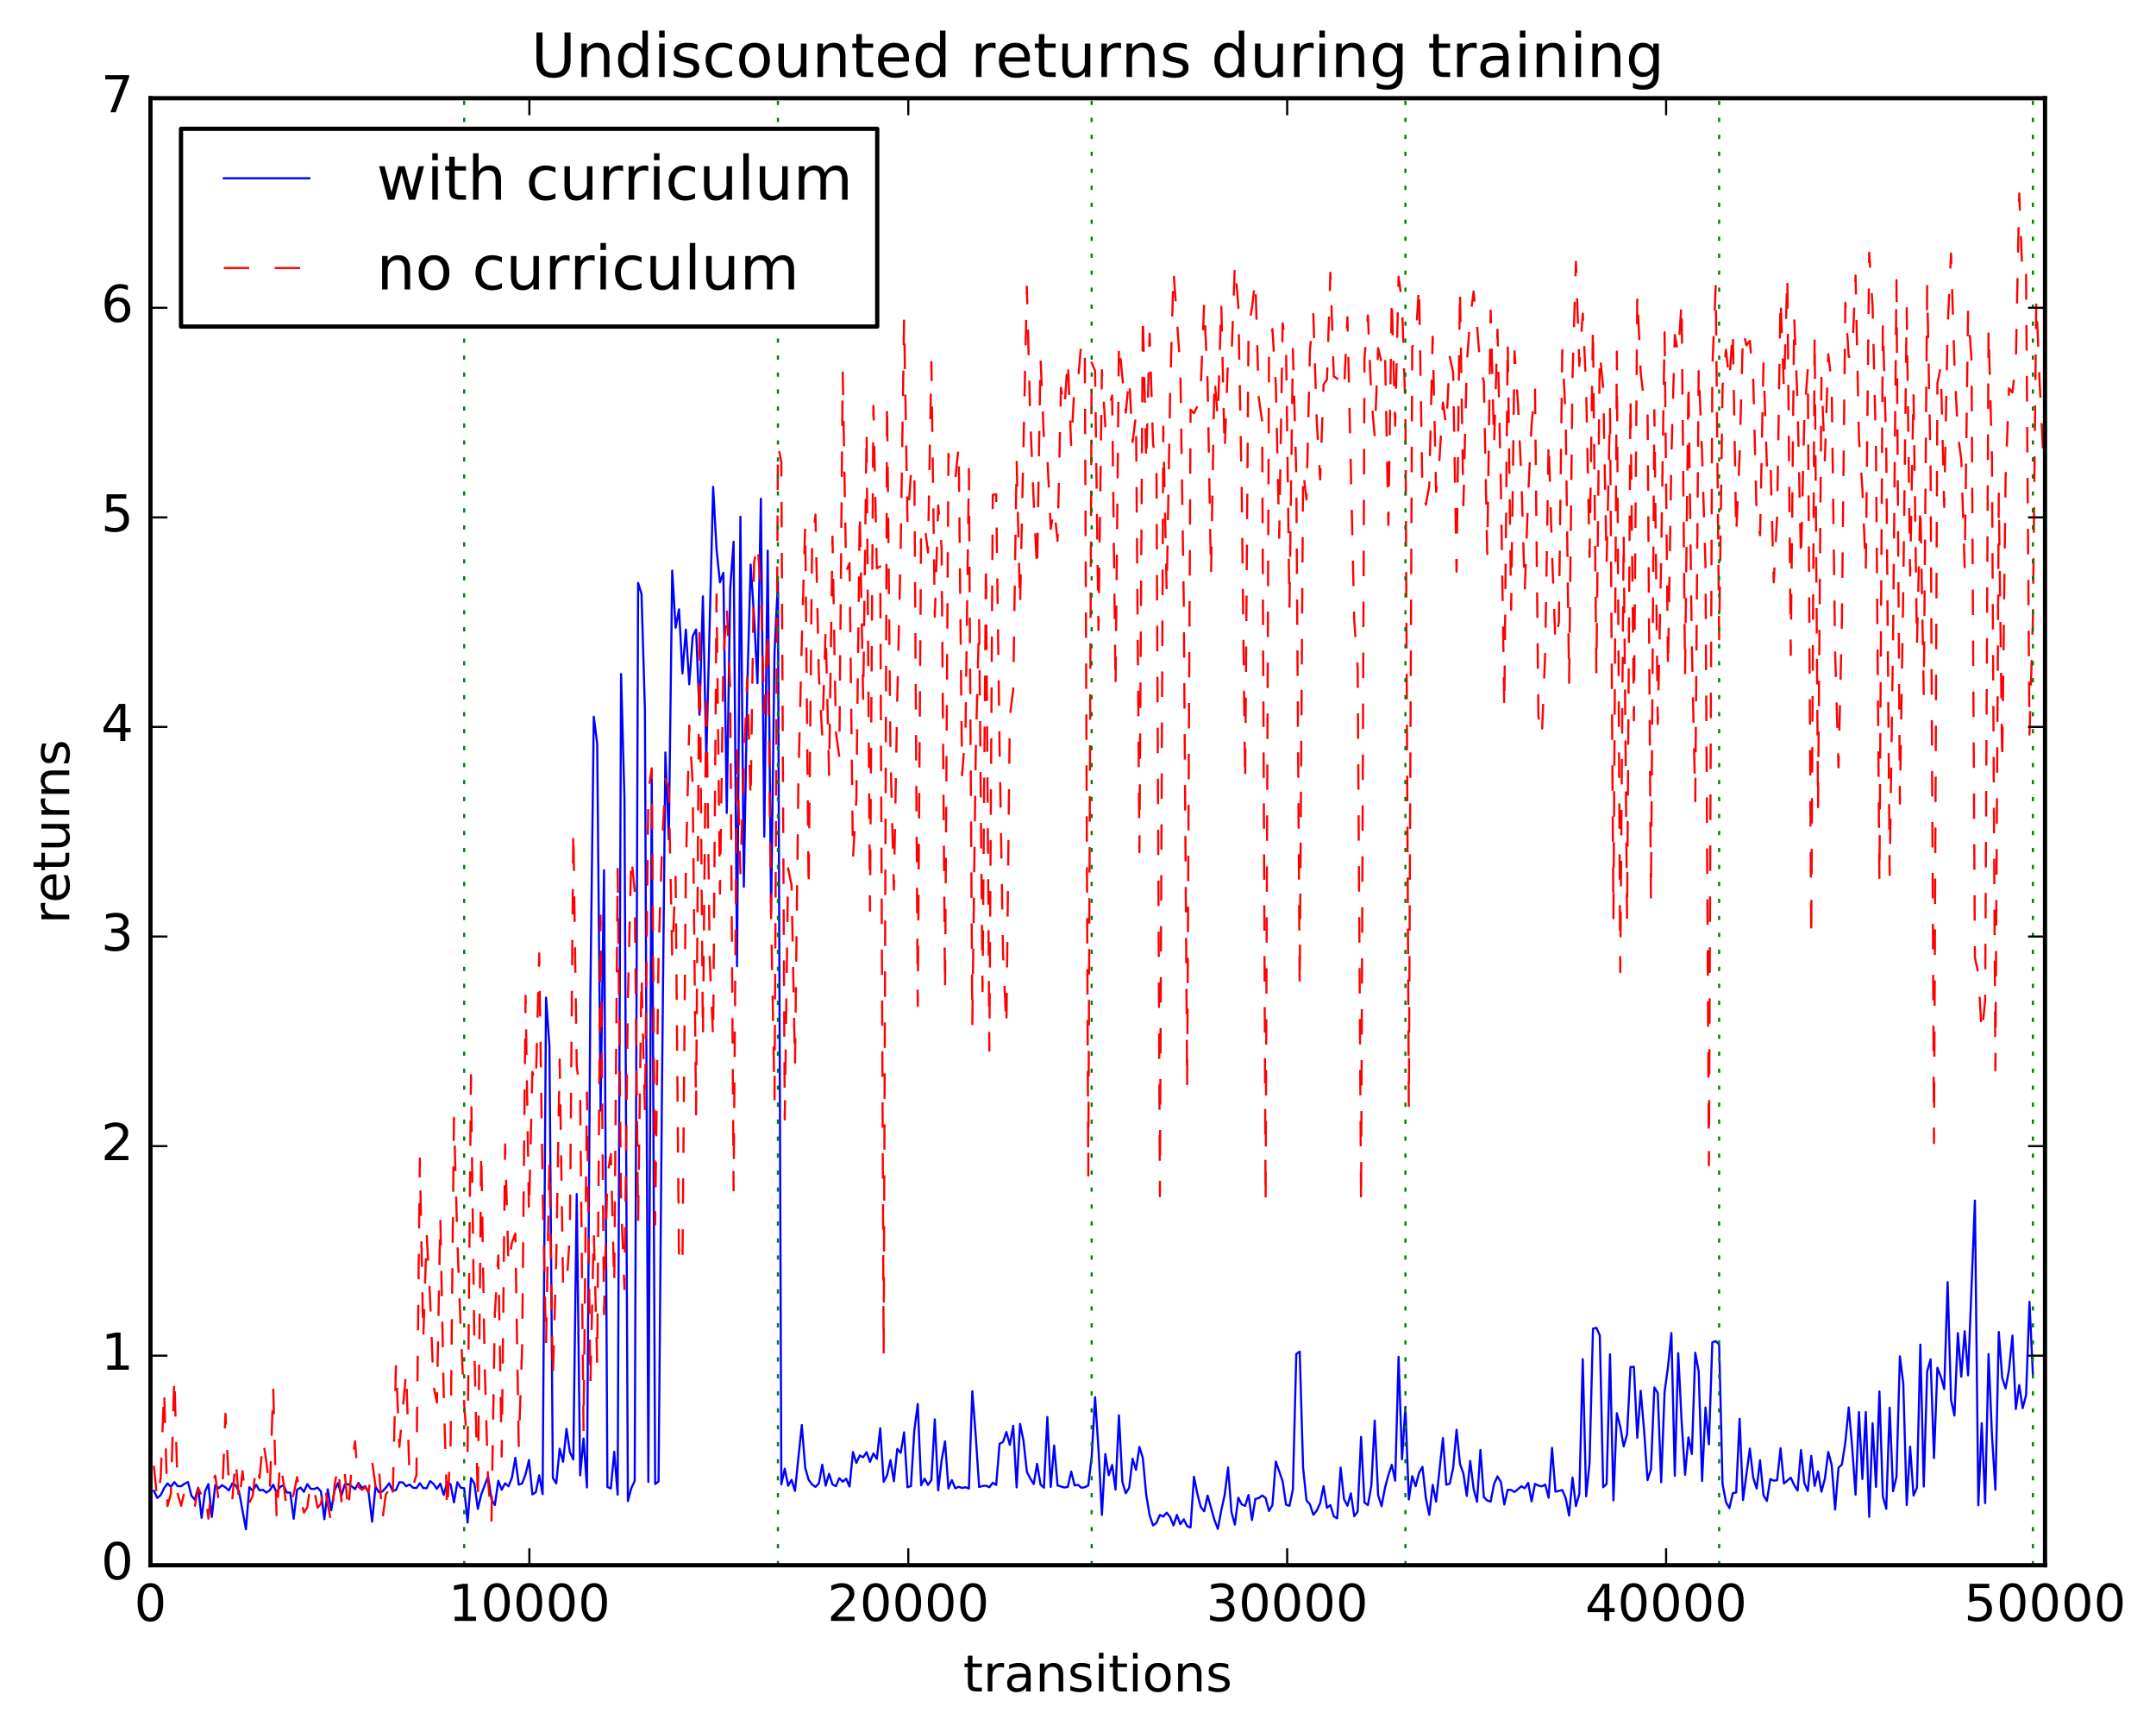 <?xml version="1.0" encoding="utf-8" standalone="no"?>
<!DOCTYPE svg PUBLIC "-//W3C//DTD SVG 1.1//EN"
  "http://www.w3.org/Graphics/SVG/1.1/DTD/svg11.dtd">
<!-- Created with matplotlib (http://matplotlib.org/) -->
<svg height="408pt" version="1.1" viewBox="0 0 508 408" width="508pt" xmlns="http://www.w3.org/2000/svg" xmlns:xlink="http://www.w3.org/1999/xlink">
 <defs>
  <style type="text/css">
*{stroke-linecap:butt;stroke-linejoin:round;stroke-miterlimit:100000;}
  </style>
 </defs>
 <g id="figure_1">
  <g id="patch_1">
   <path d="M 0 408.169 
L 508.136 408.169 
L 508.136 0 
L 0 0 
z
" style="fill:#ffffff;"/>
  </g>
  <g id="axes_1">
   <g id="patch_2">
    <path d="M 35.449 368.742 
L 481.849 368.742 
L 481.849 23.142 
L 35.449 23.142 
z
" style="fill:#ffffff;"/>
   </g>
   <g id="line2d_1">
    <path clip-path="url(#p2887a1e698)" d="M 36.252 351.192 
L 37.056 352.892 
L 37.859 352.231 
L 38.663 350.6 
L 39.466 349.472 
L 40.27 350.257 
L 41.073 349.146 
L 41.877 350.105 
L 42.68 350.125 
L 43.484 349.55 
L 44.287 349.135 
L 45.091 352.336 
L 45.895 353.3 
L 46.698 350.476 
L 47.502 357.575 
L 48.305 351.401 
L 49.109 349.628 
L 49.912 357.358 
L 50.716 349.838 
L 51.519 350.591 
L 52.323 349.867 
L 53.126 350.408 
L 53.93 351.116 
L 54.733 349.448 
L 55.537 349.925 
L 56.34 351.471 
L 57.947 360.258 
L 58.751 350.36 
L 59.554 351.185 
L 60.358 349.783 
L 61.161 351.103 
L 61.965 350.981 
L 62.768 351.631 
L 63.572 351.082 
L 64.375 349.784 
L 65.179 351.675 
L 65.983 350.288 
L 66.786 349.895 
L 67.59 351.614 
L 68.393 351.64 
L 69.197 357.788 
L 70 350.952 
L 70.804 350.44 
L 71.607 351.45 
L 72.411 349.634 
L 73.214 350.736 
L 74.018 350.761 
L 74.821 350.453 
L 75.625 351.365 
L 76.428 357.897 
L 77.232 350.853 
L 78.035 355.815 
L 78.839 351.084 
L 79.642 349.364 
L 80.446 352.368 
L 81.249 349.669 
L 82.053 349.66 
L 82.856 350.147 
L 83.66 350.824 
L 84.463 349.338 
L 85.267 350.505 
L 86.071 350.123 
L 86.874 351.756 
L 87.678 358.471 
L 88.481 350.218 
L 89.285 351.555 
L 90.088 351.364 
L 90.892 350.481 
L 91.695 349.432 
L 92.499 351.194 
L 93.302 351.02 
L 94.106 349.176 
L 94.909 349.232 
L 95.713 350.133 
L 96.516 349.717 
L 97.32 350.481 
L 98.123 350.573 
L 98.927 349.415 
L 99.73 350.573 
L 100.534 350.581 
L 101.337 348.915 
L 102.141 349.572 
L 102.944 350.741 
L 103.748 349.511 
L 104.551 352.165 
L 105.355 349.202 
L 106.159 349.649 
L 106.962 353.928 
L 107.766 349.196 
L 108.569 350.481 
L 109.373 350.589 
L 110.176 358.688 
L 110.98 348.234 
L 111.783 349.52 
L 112.587 355.461 
L 113.39 352.069 
L 114.997 347.798 
L 115.801 353.239 
L 116.604 354.551 
L 117.408 348.844 
L 118.211 350.946 
L 119.015 349.439 
L 119.818 350.149 
L 120.622 348.122 
L 121.425 343.426 
L 122.229 349.752 
L 123.032 349.466 
L 123.836 347.306 
L 124.639 343.942 
L 125.443 352.049 
L 126.247 351.542 
L 127.05 347.542 
L 127.854 351.998 
L 128.657 235.001 
L 129.461 246.418 
L 130.264 348.183 
L 131.068 349.463 
L 131.871 341.283 
L 132.675 344.386 
L 133.478 336.594 
L 134.282 342.136 
L 135.085 343.822 
L 135.889 281.273 
L 136.692 347.572 
L 137.496 338.87 
L 138.299 350.412 
L 139.103 234.28 
L 139.906 168.842 
L 140.71 175.178 
L 141.513 261.624 
L 142.317 205.003 
L 143.12 350.315 
L 143.924 350.658 
L 144.727 341.998 
L 145.531 352.119 
L 146.335 158.77 
L 147.138 188.242 
L 147.942 353.611 
L 148.745 350.598 
L 149.549 348.894 
L 150.352 137.319 
L 151.156 139.933 
L 151.959 167.325 
L 152.763 349.101 
L 153.566 183.536 
L 154.37 349.615 
L 155.173 348.994 
L 155.977 256.529 
L 156.78 177.262 
L 157.584 197.725 
L 158.387 134.413 
L 159.191 147.884 
L 159.994 143.541 
L 160.798 158.645 
L 161.601 148.328 
L 162.405 161.203 
L 163.208 149.897 
L 164.012 148.293 
L 164.815 168.39 
L 165.619 140.493 
L 166.423 178.538 
L 168.03 114.695 
L 168.833 129.409 
L 169.637 137.198 
L 170.44 134.948 
L 171.244 191.507 
L 172.047 138.75 
L 172.851 127.639 
L 173.654 227.607 
L 174.458 121.735 
L 175.261 208.91 
L 176.065 162.395 
L 176.868 133.009 
L 177.672 145.165 
L 178.475 160.952 
L 179.279 117.483 
L 180.082 197.083 
L 180.886 129.716 
L 181.689 214.873 
L 182.493 153.779 
L 183.296 137.022 
L 184.1 349.686 
L 184.903 346.009 
L 185.707 350.005 
L 186.511 348.619 
L 187.314 351.219 
L 188.921 335.713 
L 189.725 345.75 
L 190.528 348.611 
L 191.332 349.711 
L 192.135 350.277 
L 192.939 349.492 
L 193.742 345.06 
L 194.546 349.994 
L 195.349 347.191 
L 196.153 349.703 
L 196.956 350.106 
L 197.76 348.232 
L 198.563 349.065 
L 199.367 348.359 
L 200.17 350.2 
L 200.974 342.065 
L 201.777 344.654 
L 202.581 342.887 
L 203.384 343.304 
L 204.188 342.106 
L 204.991 344.393 
L 205.795 342.409 
L 206.599 343.681 
L 207.402 336.465 
L 208.206 349.087 
L 209.009 347.589 
L 209.813 343.949 
L 210.616 348.954 
L 211.42 341.335 
L 212.223 342.271 
L 213.027 337.424 
L 213.83 350.366 
L 214.634 350.094 
L 215.437 336.902 
L 216.241 330.758 
L 217.044 349.907 
L 217.848 348.327 
L 218.651 349.819 
L 219.455 348.64 
L 220.258 334.368 
L 221.062 351.098 
L 221.865 343.985 
L 222.669 339.556 
L 223.472 350.651 
L 224.276 348.685 
L 225.079 350.619 
L 225.883 350.26 
L 226.687 350.541 
L 227.49 350.36 
L 228.294 350.683 
L 229.097 327.739 
L 229.901 338.222 
L 230.704 350.302 
L 231.508 350.069 
L 232.311 349.991 
L 233.115 350.363 
L 233.918 349.316 
L 234.722 349.824 
L 235.525 340.129 
L 236.329 339.702 
L 237.132 337.353 
L 237.936 340.375 
L 238.739 335.896 
L 239.543 350.394 
L 240.346 335.444 
L 241.15 339.341 
L 241.953 346.732 
L 242.757 348.315 
L 243.56 349.632 
L 244.364 344.841 
L 245.167 349.726 
L 245.971 350.463 
L 246.775 333.825 
L 247.578 350.308 
L 248.382 340.523 
L 249.185 349.953 
L 250.792 350.426 
L 251.596 350.294 
L 252.399 346.675 
L 253.203 349.93 
L 254.006 349.812 
L 254.81 350.487 
L 255.613 350.354 
L 256.417 349.953 
L 257.22 343.253 
L 258.024 329.156 
L 258.827 341.409 
L 259.631 356.862 
L 260.434 342.541 
L 261.238 347.543 
L 262.041 345.132 
L 262.845 350.919 
L 263.648 333.427 
L 264.452 349.085 
L 265.255 351.788 
L 266.059 350.481 
L 266.863 343.646 
L 267.666 346.263 
L 268.47 340.866 
L 269.273 343.482 
L 270.077 352.184 
L 270.88 356.977 
L 271.684 359.374 
L 272.487 358.735 
L 273.291 356.892 
L 274.094 357.26 
L 274.898 356.362 
L 275.701 357.376 
L 276.505 359.368 
L 277.308 356.886 
L 278.112 359.074 
L 278.915 357.927 
L 279.719 359.535 
L 280.522 359.822 
L 281.326 347.879 
L 282.129 351.938 
L 282.933 355.028 
L 283.736 356.026 
L 284.54 352.321 
L 286.147 358.07 
L 286.951 360.178 
L 287.754 355.825 
L 288.558 352.193 
L 289.361 345.709 
L 290.165 356.247 
L 290.968 359.16 
L 291.772 352.819 
L 292.575 354.406 
L 293.379 354.755 
L 294.182 352.192 
L 294.986 358.101 
L 295.789 353.122 
L 296.593 352.911 
L 297.396 352.3 
L 298.2 352.9 
L 299.003 355.966 
L 299.807 354.578 
L 300.61 344.314 
L 302.217 348.955 
L 303.021 354.465 
L 303.824 354.749 
L 304.628 350.907 
L 305.431 318.986 
L 306.235 318.406 
L 307.039 345.805 
L 307.842 353.472 
L 308.646 354.386 
L 309.449 356.851 
L 310.253 355.885 
L 311.056 354.084 
L 311.86 350.117 
L 312.663 355.194 
L 313.467 354.564 
L 314.27 357.234 
L 315.074 357.685 
L 315.877 345.738 
L 316.681 353.16 
L 317.484 354.733 
L 318.288 351.814 
L 319.091 357.192 
L 319.895 356.118 
L 320.698 338.5 
L 321.502 353.953 
L 322.305 354.574 
L 323.109 350.056 
L 323.912 334.677 
L 324.716 352.226 
L 325.519 354.825 
L 326.323 350.544 
L 327.127 347.539 
L 327.93 345.083 
L 328.734 348.82 
L 329.537 319.631 
L 330.341 343.779 
L 331.144 331.441 
L 331.948 353.257 
L 332.751 347.752 
L 333.555 350.134 
L 334.358 346.974 
L 335.162 345.564 
L 335.965 352.904 
L 336.769 356.878 
L 337.572 349.819 
L 338.376 353.757 
L 339.983 338.781 
L 340.786 349.777 
L 341.59 349.516 
L 342.393 345.841 
L 343.197 336.799 
L 344 344.858 
L 344.804 347.128 
L 345.607 352.411 
L 346.411 344.159 
L 347.215 350.743 
L 348.018 353.783 
L 348.822 341.581 
L 349.625 352.673 
L 350.429 353.498 
L 351.232 353.737 
L 352.036 349.598 
L 352.839 347.812 
L 353.643 349.137 
L 354.446 354.441 
L 355.25 350.98 
L 356.053 351 
L 356.857 351.495 
L 358.464 350.135 
L 359.267 350.598 
L 360.071 349.328 
L 360.874 353.696 
L 361.678 349.578 
L 362.481 349.976 
L 363.285 350.154 
L 364.088 349.743 
L 364.892 352.827 
L 365.695 341.079 
L 366.499 351.419 
L 368.106 351.024 
L 368.91 352.884 
L 369.713 357.053 
L 370.517 348.092 
L 371.32 354.799 
L 372.124 351.966 
L 372.927 320.194 
L 373.731 352.506 
L 374.534 344.687 
L 375.338 313.019 
L 376.141 312.801 
L 376.945 314.579 
L 377.748 350.363 
L 378.552 349.566 
L 379.355 319.041 
L 380.159 353.451 
L 380.962 332.923 
L 381.766 336.092 
L 382.569 340.749 
L 383.373 337.91 
L 384.176 322.055 
L 384.98 321.998 
L 385.783 338.706 
L 386.587 327.637 
L 387.391 337.063 
L 388.194 348.69 
L 388.998 346.124 
L 389.801 326.855 
L 390.605 328.171 
L 391.408 349.196 
L 392.212 327.945 
L 393.015 321.945 
L 393.819 314.025 
L 394.622 347.672 
L 395.426 318.77 
L 396.229 334.857 
L 397.033 347.432 
L 397.836 338.615 
L 398.64 342.526 
L 399.443 318.669 
L 400.247 323.074 
L 401.05 348.896 
L 401.854 331.579 
L 402.657 340.241 
L 403.461 316.235 
L 404.264 315.951 
L 405.068 316.751 
L 405.871 349.643 
L 406.675 353.862 
L 407.479 355.282 
L 408.282 351.76 
L 409.086 351.613 
L 409.889 334.244 
L 410.693 353.393 
L 412.3 341.258 
L 413.103 348.136 
L 413.907 350.671 
L 414.71 344.011 
L 415.514 352.253 
L 416.317 353.597 
L 417.121 348.444 
L 417.924 348.816 
L 418.728 348.726 
L 419.531 341.172 
L 420.335 349.491 
L 421.942 348.106 
L 422.745 349.86 
L 423.549 351.154 
L 424.352 341.597 
L 425.156 349.431 
L 425.959 351.244 
L 426.763 342.977 
L 427.567 350.033 
L 428.37 346.627 
L 429.174 351.43 
L 429.977 348.38 
L 430.781 342.059 
L 431.584 345.117 
L 432.388 355.619 
L 433.191 345.765 
L 433.995 345.011 
L 434.798 339.806 
L 435.602 331.563 
L 436.405 340.853 
L 437.209 352.126 
L 438.012 332.664 
L 438.816 348.425 
L 439.619 332.649 
L 440.423 357.336 
L 441.226 335.302 
L 442.03 350.293 
L 442.833 327.806 
L 443.637 352.514 
L 444.44 355.455 
L 445.244 331.618 
L 446.047 351.312 
L 446.851 347.871 
L 447.655 319.522 
L 448.458 325.978 
L 449.262 354.562 
L 450.065 340.798 
L 450.869 352.323 
L 451.672 350.482 
L 452.476 316.765 
L 453.279 350.206 
L 454.083 323.078 
L 454.886 320.237 
L 455.69 343.48 
L 456.493 322.235 
L 457.297 324.281 
L 458.1 327.227 
L 458.904 302.036 
L 459.707 329.809 
L 460.511 333.478 
L 461.314 314.059 
L 462.118 324.313 
L 462.921 313.615 
L 463.725 324.004 
L 465.332 282.837 
L 466.135 354.617 
L 466.939 335.278 
L 467.743 354.109 
L 468.546 318.987 
L 469.35 338.123 
L 470.153 350.943 
L 470.957 313.785 
L 471.76 324.541 
L 472.564 327.08 
L 473.367 322.699 
L 474.171 314.637 
L 474.974 331.93 
L 475.778 326.287 
L 476.581 331.739 
L 477.385 328.682 
L 478.188 306.693 
L 478.992 323.732 
L 478.992 323.732 
" style="fill:none;stroke:#0000ff;stroke-linecap:square;stroke-width:0.5;"/>
   </g>
   <g id="line2d_2">
    <path clip-path="url(#p2887a1e698)" d="M 36.252 345.303 
L 37.056 353.293 
L 37.859 348.127 
L 38.663 327.314 
L 39.466 354.792 
L 40.27 351.872 
L 41.073 324.109 
L 41.877 351.942 
L 42.68 354.735 
L 43.484 351.302 
L 45.091 355.428 
L 45.895 354.812 
L 46.698 350.599 
L 47.502 352.205 
L 48.305 351.071 
L 49.109 357.761 
L 49.912 349.31 
L 50.716 347.626 
L 51.519 353.402 
L 52.323 353.131 
L 53.126 333.051 
L 53.93 349.688 
L 54.733 353.34 
L 55.537 343.694 
L 56.34 354.214 
L 57.144 346.567 
L 57.947 353.942 
L 58.751 354.01 
L 59.554 352.377 
L 60.358 344.839 
L 61.161 348.205 
L 61.965 339.102 
L 62.768 344.362 
L 63.572 351.627 
L 64.375 326.707 
L 65.179 358.003 
L 65.983 344.287 
L 66.786 349.104 
L 67.59 356.005 
L 69.197 351.966 
L 70 347.984 
L 70.804 352.755 
L 71.607 356.345 
L 72.411 355.1 
L 73.214 349.212 
L 74.018 350.823 
L 74.821 355.182 
L 75.625 354.263 
L 76.428 349.147 
L 77.232 354.421 
L 78.035 358.672 
L 78.839 349.948 
L 79.642 345.152 
L 80.446 353.692 
L 81.249 347.13 
L 82.053 356.315 
L 82.856 345.478 
L 83.66 339.509 
L 84.463 350.274 
L 85.267 350.964 
L 86.071 350.323 
L 86.874 351.468 
L 87.678 344.203 
L 88.481 350.197 
L 89.285 345.537 
L 90.088 358.173 
L 90.892 352.144 
L 91.695 350.92 
L 92.499 353.939 
L 93.302 321.293 
L 94.106 340.873 
L 95.713 323.034 
L 96.516 348.732 
L 97.32 350.111 
L 98.123 347.49 
L 98.927 272.92 
L 99.73 315.409 
L 100.534 290.691 
L 101.337 305.722 
L 102.141 326.46 
L 102.944 330.437 
L 103.748 286.693 
L 104.551 328.618 
L 105.355 356.048 
L 106.159 341.092 
L 106.962 263.319 
L 107.766 292.33 
L 108.569 313.631 
L 109.373 330.741 
L 110.176 341.87 
L 110.98 253.292 
L 111.783 317.989 
L 112.587 354.052 
L 113.39 271.044 
L 114.194 321.412 
L 114.997 348.785 
L 115.801 358.495 
L 116.604 309.418 
L 117.408 295.759 
L 118.211 343.14 
L 119.015 269.586 
L 119.818 298.127 
L 120.622 292.729 
L 121.425 290.602 
L 122.229 340.658 
L 123.032 317.186 
L 123.836 234.584 
L 124.639 286.025 
L 125.443 252.506 
L 126.247 255.528 
L 127.05 224.586 
L 127.854 279.852 
L 128.657 316.912 
L 129.461 273.511 
L 130.264 324.805 
L 131.068 296.383 
L 131.871 249.582 
L 132.675 303.185 
L 133.478 303.498 
L 134.282 290.332 
L 135.085 195.301 
L 135.889 251.129 
L 136.692 257.594 
L 137.496 337.125 
L 138.299 257.359 
L 139.103 326.449 
L 139.906 290.179 
L 140.71 321.218 
L 141.513 215.696 
L 142.317 309.59 
L 143.12 276.979 
L 143.924 271.906 
L 144.727 302.795 
L 145.531 204.696 
L 146.335 283.16 
L 147.138 303.687 
L 147.942 235.56 
L 148.745 201.625 
L 149.549 209.937 
L 150.352 287.856 
L 151.156 229.555 
L 151.959 262.061 
L 152.763 186.536 
L 153.566 180.985 
L 154.37 288.485 
L 155.173 224.715 
L 155.977 199.85 
L 156.78 183.473 
L 157.584 185.777 
L 158.387 225.306 
L 159.191 206.545 
L 159.994 297.748 
L 160.798 298.368 
L 161.601 205.259 
L 162.405 170.91 
L 163.208 184.609 
L 164.012 262.544 
L 164.815 146.275 
L 165.619 244.412 
L 166.423 162.193 
L 167.226 225.869 
L 168.03 244.73 
L 168.833 140.034 
L 169.637 210.523 
L 170.44 155.893 
L 171.244 142.586 
L 172.047 162.392 
L 172.851 280.432 
L 173.654 176.737 
L 174.458 205.728 
L 175.261 180.571 
L 176.065 159.641 
L 176.868 188.643 
L 177.672 132.651 
L 178.475 127.862 
L 179.279 138.954 
L 180.082 168.094 
L 180.886 148.105 
L 181.689 215.591 
L 182.493 258.997 
L 183.296 104.884 
L 184.1 108.808 
L 184.903 263.72 
L 185.707 204.541 
L 186.511 208.565 
L 187.314 251.162 
L 188.118 183.814 
L 188.921 151.198 
L 189.725 123.546 
L 190.528 209.82 
L 191.332 129.419 
L 192.135 121.218 
L 192.939 158.976 
L 193.742 173.311 
L 194.546 148.024 
L 195.349 182.566 
L 196.153 126.415 
L 196.956 172.482 
L 197.76 178.315 
L 198.563 87.731 
L 199.367 134.642 
L 200.17 132.65 
L 200.974 202.364 
L 201.777 188.19 
L 202.581 120.324 
L 203.384 165.184 
L 204.188 101.228 
L 204.991 214.558 
L 205.795 95.635 
L 206.599 133.88 
L 207.402 133.42 
L 208.206 319.265 
L 209.009 94.398 
L 209.813 177.155 
L 210.616 209.608 
L 211.42 164.342 
L 212.223 129.425 
L 213.027 75.133 
L 213.83 123.405 
L 214.634 111.51 
L 215.437 109.601 
L 216.241 236.987 
L 217.044 124.071 
L 217.848 123.413 
L 218.651 130.153 
L 219.455 85.25 
L 220.258 145.282 
L 221.062 119.04 
L 221.865 129.176 
L 222.669 233.657 
L 223.472 106.931 
L 224.276 111.937 
L 225.079 112.888 
L 225.883 105.146 
L 226.687 182.641 
L 227.49 172.123 
L 228.294 110.478 
L 229.097 241.492 
L 229.901 177.456 
L 230.704 145.676 
L 231.508 233.519 
L 232.311 132.145 
L 233.115 247.523 
L 233.918 116.582 
L 234.722 116.442 
L 235.525 176.285 
L 236.329 224.441 
L 237.132 242.073 
L 237.936 168.876 
L 238.739 162.396 
L 239.543 108.283 
L 240.346 142.966 
L 241.953 67.514 
L 242.757 98.748 
L 243.56 118.052 
L 244.364 134.562 
L 245.167 84.23 
L 245.971 103.389 
L 246.775 107.532 
L 247.578 124.599 
L 248.382 119.761 
L 249.185 127.418 
L 249.989 91.338 
L 250.792 96.437 
L 251.596 84.565 
L 252.399 105.294 
L 253.203 90 
L 254.006 89.712 
L 254.81 80.274 
L 255.613 83.98 
L 256.417 276.925 
L 257.22 85.413 
L 258.024 87.372 
L 258.827 148.426 
L 259.631 87.196 
L 260.434 100.439 
L 261.238 96.156 
L 262.041 93.162 
L 262.845 162.268 
L 263.648 80.522 
L 265.255 97.225 
L 266.059 88.839 
L 266.863 104.127 
L 267.666 97.79 
L 268.47 200.753 
L 269.273 73.823 
L 270.077 109.287 
L 270.88 78.621 
L 271.684 104.5 
L 272.487 109.536 
L 273.291 281.816 
L 274.094 100.488 
L 274.898 139.657 
L 275.701 92.867 
L 276.505 63.775 
L 278.112 86.853 
L 278.915 141.628 
L 279.719 256.267 
L 280.522 96.53 
L 281.326 97.34 
L 282.129 95.691 
L 282.933 91.109 
L 283.736 71.239 
L 284.54 90.396 
L 285.343 135.695 
L 286.147 88.838 
L 286.951 98.656 
L 287.754 71.274 
L 288.558 106.327 
L 289.361 84.059 
L 290.165 84.271 
L 290.968 62.2 
L 291.772 72.051 
L 292.575 115.629 
L 293.379 184.513 
L 294.182 77.656 
L 294.986 72.473 
L 295.789 65.871 
L 296.593 93.698 
L 297.396 99.317 
L 298.2 283.667 
L 299.003 82.522 
L 299.807 77.497 
L 300.61 90.452 
L 301.414 126.709 
L 302.217 76.148 
L 303.021 81.549 
L 303.824 143.388 
L 304.628 82.196 
L 305.431 111.829 
L 306.235 232.87 
L 307.039 110.816 
L 307.842 117.673 
L 308.646 82.507 
L 309.449 73.977 
L 310.253 99.048 
L 311.056 112.939 
L 311.86 90.623 
L 312.663 89.388 
L 313.467 64.244 
L 314.27 88.646 
L 315.074 89.196 
L 315.877 90.301 
L 316.681 92.208 
L 317.484 74.733 
L 319.091 146.144 
L 319.895 157.369 
L 320.698 283.893 
L 321.502 84.367 
L 322.305 74.28 
L 323.109 93.471 
L 323.912 102.77 
L 324.716 81.987 
L 325.519 85.335 
L 326.323 82.267 
L 327.127 123.673 
L 327.93 69.768 
L 328.734 100.282 
L 329.537 65.198 
L 330.341 71.118 
L 331.144 96.449 
L 331.948 260.993 
L 332.751 81.716 
L 333.555 80.401 
L 334.358 67.017 
L 335.162 116.334 
L 335.965 118.878 
L 336.769 114.441 
L 337.572 79.309 
L 338.376 115.866 
L 339.179 108.016 
L 339.983 94.824 
L 340.786 100.613 
L 341.59 84.036 
L 342.393 87.786 
L 343.197 134.687 
L 344 67.782 
L 344.804 119.038 
L 345.607 85.692 
L 346.411 74.941 
L 347.215 68.66 
L 348.018 76.677 
L 348.822 86.854 
L 349.625 89.931 
L 350.429 130.518 
L 351.232 73.142 
L 352.036 104.883 
L 352.839 77.648 
L 353.643 114.76 
L 354.446 167.182 
L 355.25 80.204 
L 356.053 143.662 
L 356.857 82.74 
L 357.66 94.924 
L 358.464 112.422 
L 359.267 139.287 
L 360.071 116.688 
L 360.874 100.085 
L 361.678 91.24 
L 362.481 168.734 
L 363.285 173.652 
L 364.088 153.704 
L 364.892 103.666 
L 365.695 130.39 
L 366.499 151.557 
L 367.303 146.593 
L 368.106 82.47 
L 368.91 98.258 
L 369.713 161.13 
L 370.517 88.93 
L 371.32 61.669 
L 372.124 86.192 
L 372.927 73.856 
L 373.731 91.346 
L 374.534 131.196 
L 375.338 76.738 
L 376.141 158.686 
L 376.945 83.105 
L 377.748 91.496 
L 378.552 132.863 
L 379.355 96.331 
L 380.159 216.347 
L 380.962 82.817 
L 381.766 229.022 
L 382.569 125.631 
L 383.373 216.946 
L 384.176 93.234 
L 384.98 169.689 
L 385.783 69.244 
L 386.587 87.877 
L 387.391 94.679 
L 388.194 95.223 
L 388.998 212.19 
L 389.801 96.615 
L 390.605 170.559 
L 391.408 131.94 
L 392.212 78.286 
L 393.015 157.896 
L 393.819 107.664 
L 394.622 78.895 
L 395.426 83.357 
L 396.229 70.94 
L 397.033 158.895 
L 397.836 89.557 
L 398.64 152.501 
L 399.443 188.748 
L 400.247 86.563 
L 401.05 107.071 
L 401.854 133.488 
L 402.657 274.513 
L 403.461 86.789 
L 404.264 67.121 
L 405.068 150.606 
L 405.871 91.066 
L 406.675 82.398 
L 407.479 89.883 
L 408.282 77.553 
L 409.086 125.966 
L 409.889 107.184 
L 410.693 77.914 
L 411.496 81.357 
L 412.3 80.301 
L 413.103 89.618 
L 413.907 121.666 
L 414.71 126.115 
L 415.514 85.571 
L 416.317 109.694 
L 417.121 107.106 
L 417.924 137.204 
L 418.728 121.558 
L 419.531 70.094 
L 420.335 91.783 
L 421.138 64.887 
L 421.942 154.307 
L 422.745 74.616 
L 423.549 94.887 
L 424.352 132.095 
L 425.156 97.739 
L 425.959 86.854 
L 426.763 221.357 
L 427.567 78.626 
L 428.37 190.804 
L 429.174 88.996 
L 429.977 108.46 
L 430.781 83.426 
L 431.584 90.314 
L 432.388 153.43 
L 433.191 180.795 
L 433.995 146.208 
L 434.798 71.307 
L 435.602 84.066 
L 436.405 84.014 
L 437.209 64.903 
L 438.012 103.444 
L 438.816 115.053 
L 439.619 134.635 
L 440.423 59.516 
L 441.226 72.263 
L 442.03 106.115 
L 442.833 207.864 
L 443.637 76.07 
L 444.44 105.14 
L 445.244 206.127 
L 446.047 150.478 
L 446.851 65.992 
L 447.655 189.312 
L 448.458 138.747 
L 449.262 72.598 
L 450.065 135.62 
L 450.869 92.221 
L 451.672 152.149 
L 452.476 118.698 
L 453.279 163.533 
L 454.083 67.378 
L 454.886 110.061 
L 455.69 269.298 
L 456.493 90.312 
L 457.297 86.341 
L 458.1 119.443 
L 458.904 77.044 
L 459.707 59.707 
L 460.511 85.795 
L 461.314 102.231 
L 462.118 108.209 
L 462.921 133.628 
L 463.725 73.074 
L 464.528 84.798 
L 465.332 225.554 
L 466.135 229.393 
L 466.939 243.548 
L 467.743 235.717 
L 468.546 77.33 
L 469.35 108.024 
L 470.153 252.17 
L 470.957 116.272 
L 471.76 179.844 
L 472.564 112.398 
L 473.367 91.497 
L 474.171 92.475 
L 474.974 85.586 
L 475.778 45.567 
L 476.581 66.164 
L 477.385 64.762 
L 478.188 173.042 
L 478.992 145.919 
L 479.795 70.599 
L 480.599 90.419 
L 481.402 106.742 
L 481.402 106.742 
" style="fill:none;stroke:#ff0000;stroke-dasharray:6,6;stroke-dashoffset:0.0;stroke-width:0.5;"/>
   </g>
   <g id="line2d_3">
    <path clip-path="url(#p2887a1e698)" d="M 109.373 368.742 
L 109.373 23.142 
" style="fill:none;stroke:#008000;stroke-dasharray:1,3;stroke-dashoffset:0.0;stroke-width:0.5;"/>
   </g>
   <g id="line2d_4">
    <path clip-path="url(#p2887a1e698)" d="M 183.296 368.742 
L 183.296 23.142 
" style="fill:none;stroke:#008000;stroke-dasharray:1,3;stroke-dashoffset:0.0;stroke-width:0.5;"/>
   </g>
   <g id="line2d_5">
    <path clip-path="url(#p2887a1e698)" d="M 257.22 368.742 
L 257.22 23.142 
" style="fill:none;stroke:#008000;stroke-dasharray:1,3;stroke-dashoffset:0.0;stroke-width:0.5;"/>
   </g>
   <g id="line2d_6">
    <path clip-path="url(#p2887a1e698)" d="M 331.144 368.742 
L 331.144 23.142 
" style="fill:none;stroke:#008000;stroke-dasharray:1,3;stroke-dashoffset:0.0;stroke-width:0.5;"/>
   </g>
   <g id="line2d_7">
    <path clip-path="url(#p2887a1e698)" d="M 405.068 368.742 
L 405.068 23.142 
" style="fill:none;stroke:#008000;stroke-dasharray:1,3;stroke-dashoffset:0.0;stroke-width:0.5;"/>
   </g>
   <g id="line2d_8">
    <path clip-path="url(#p2887a1e698)" d="M 478.992 368.742 
L 478.992 23.142 
" style="fill:none;stroke:#008000;stroke-dasharray:1,3;stroke-dashoffset:0.0;stroke-width:0.5;"/>
   </g>
   <g id="patch_3">
    <path d="M 35.449 368.742 
L 35.449 23.142 
" style="fill:none;stroke:#000000;stroke-linecap:square;stroke-linejoin:miter;"/>
   </g>
   <g id="patch_4">
    <path d="M 35.449 368.742 
L 481.849 368.742 
" style="fill:none;stroke:#000000;stroke-linecap:square;stroke-linejoin:miter;"/>
   </g>
   <g id="patch_5">
    <path d="M 35.449 23.142 
L 481.849 23.142 
" style="fill:none;stroke:#000000;stroke-linecap:square;stroke-linejoin:miter;"/>
   </g>
   <g id="patch_6">
    <path d="M 481.849 368.742 
L 481.849 23.142 
" style="fill:none;stroke:#000000;stroke-linecap:square;stroke-linejoin:miter;"/>
   </g>
   <g id="matplotlib.axis_1">
    <g id="xtick_1">
     <g id="line2d_9">
      <defs>
       <path d="M 0 0 
L 0 -4 
" id="m1d1da62675" style="stroke:#000000;stroke-width:0.5;"/>
      </defs>
      <g>
       <use style="stroke:#000000;stroke-width:0.5;" x="35.449" xlink:href="#m1d1da62675" y="368.742"/>
      </g>
     </g>
     <g id="line2d_10">
      <defs>
       <path d="M 0 0 
L 0 4 
" id="mba3b4ad465" style="stroke:#000000;stroke-width:0.5;"/>
      </defs>
      <g>
       <use style="stroke:#000000;stroke-width:0.5;" x="35.449" xlink:href="#mba3b4ad465" y="23.142"/>
      </g>
     </g>
     <g id="text_1">
      <!-- 0 -->
      <defs>
       <path d="M 31.781 66.406 
Q 24.172 66.406 20.328 58.906 
Q 16.5 51.422 16.5 36.375 
Q 16.5 21.391 20.328 13.891 
Q 24.172 6.391 31.781 6.391 
Q 39.453 6.391 43.281 13.891 
Q 47.125 21.391 47.125 36.375 
Q 47.125 51.422 43.281 58.906 
Q 39.453 66.406 31.781 66.406 
M 31.781 74.219 
Q 44.047 74.219 50.516 64.516 
Q 56.984 54.828 56.984 36.375 
Q 56.984 17.969 50.516 8.266 
Q 44.047 -1.422 31.781 -1.422 
Q 19.531 -1.422 13.062 8.266 
Q 6.594 17.969 6.594 36.375 
Q 6.594 54.828 13.062 64.516 
Q 19.531 74.219 31.781 74.219 
" id="BitstreamVeraSans-Roman-30"/>
      </defs>
      <g transform="translate(31.631 381.86)scale(0.12 -0.12)">
       <use xlink:href="#BitstreamVeraSans-Roman-30"/>
      </g>
     </g>
    </g>
    <g id="xtick_2">
     <g id="line2d_11">
      <g>
       <use style="stroke:#000000;stroke-width:0.5;" x="124.729" xlink:href="#m1d1da62675" y="368.742"/>
      </g>
     </g>
     <g id="line2d_12">
      <g>
       <use style="stroke:#000000;stroke-width:0.5;" x="124.729" xlink:href="#mba3b4ad465" y="23.142"/>
      </g>
     </g>
     <g id="text_2">
      <!-- 10000 -->
      <defs>
       <path d="M 12.406 8.297 
L 28.516 8.297 
L 28.516 63.922 
L 10.984 60.406 
L 10.984 69.391 
L 28.422 72.906 
L 38.281 72.906 
L 38.281 8.297 
L 54.391 8.297 
L 54.391 0 
L 12.406 0 
z
" id="BitstreamVeraSans-Roman-31"/>
      </defs>
      <g transform="translate(105.641 381.86)scale(0.12 -0.12)">
       <use xlink:href="#BitstreamVeraSans-Roman-31"/>
       <use x="63.623" xlink:href="#BitstreamVeraSans-Roman-30"/>
       <use x="127.246" xlink:href="#BitstreamVeraSans-Roman-30"/>
       <use x="190.869" xlink:href="#BitstreamVeraSans-Roman-30"/>
       <use x="254.492" xlink:href="#BitstreamVeraSans-Roman-30"/>
      </g>
     </g>
    </g>
    <g id="xtick_3">
     <g id="line2d_13">
      <g>
       <use style="stroke:#000000;stroke-width:0.5;" x="214.009" xlink:href="#m1d1da62675" y="368.742"/>
      </g>
     </g>
     <g id="line2d_14">
      <g>
       <use style="stroke:#000000;stroke-width:0.5;" x="214.009" xlink:href="#mba3b4ad465" y="23.142"/>
      </g>
     </g>
     <g id="text_3">
      <!-- 20000 -->
      <defs>
       <path d="M 19.188 8.297 
L 53.609 8.297 
L 53.609 0 
L 7.328 0 
L 7.328 8.297 
Q 12.938 14.109 22.625 23.891 
Q 32.328 33.688 34.812 36.531 
Q 39.547 41.844 41.422 45.531 
Q 43.312 49.219 43.312 52.781 
Q 43.312 58.594 39.234 62.25 
Q 35.156 65.922 28.609 65.922 
Q 23.969 65.922 18.812 64.312 
Q 13.672 62.703 7.812 59.422 
L 7.812 69.391 
Q 13.766 71.781 18.938 73 
Q 24.125 74.219 28.422 74.219 
Q 39.75 74.219 46.484 68.547 
Q 53.219 62.891 53.219 53.422 
Q 53.219 48.922 51.531 44.891 
Q 49.859 40.875 45.406 35.406 
Q 44.188 33.984 37.641 27.219 
Q 31.109 20.453 19.188 8.297 
" id="BitstreamVeraSans-Roman-32"/>
      </defs>
      <g transform="translate(194.921 381.86)scale(0.12 -0.12)">
       <use xlink:href="#BitstreamVeraSans-Roman-32"/>
       <use x="63.623" xlink:href="#BitstreamVeraSans-Roman-30"/>
       <use x="127.246" xlink:href="#BitstreamVeraSans-Roman-30"/>
       <use x="190.869" xlink:href="#BitstreamVeraSans-Roman-30"/>
       <use x="254.492" xlink:href="#BitstreamVeraSans-Roman-30"/>
      </g>
     </g>
    </g>
    <g id="xtick_4">
     <g id="line2d_15">
      <g>
       <use style="stroke:#000000;stroke-width:0.5;" x="303.289" xlink:href="#m1d1da62675" y="368.742"/>
      </g>
     </g>
     <g id="line2d_16">
      <g>
       <use style="stroke:#000000;stroke-width:0.5;" x="303.289" xlink:href="#mba3b4ad465" y="23.142"/>
      </g>
     </g>
     <g id="text_4">
      <!-- 30000 -->
      <defs>
       <path d="M 40.578 39.312 
Q 47.656 37.797 51.625 33 
Q 55.609 28.219 55.609 21.188 
Q 55.609 10.406 48.188 4.484 
Q 40.766 -1.422 27.094 -1.422 
Q 22.516 -1.422 17.656 -0.516 
Q 12.797 0.391 7.625 2.203 
L 7.625 11.719 
Q 11.719 9.328 16.594 8.109 
Q 21.484 6.891 26.812 6.891 
Q 36.078 6.891 40.938 10.547 
Q 45.797 14.203 45.797 21.188 
Q 45.797 27.641 41.281 31.266 
Q 36.766 34.906 28.719 34.906 
L 20.219 34.906 
L 20.219 43.016 
L 29.109 43.016 
Q 36.375 43.016 40.234 45.922 
Q 44.094 48.828 44.094 54.297 
Q 44.094 59.906 40.109 62.906 
Q 36.141 65.922 28.719 65.922 
Q 24.656 65.922 20.016 65.031 
Q 15.375 64.156 9.812 62.312 
L 9.812 71.094 
Q 15.438 72.656 20.344 73.438 
Q 25.25 74.219 29.594 74.219 
Q 40.828 74.219 47.359 69.109 
Q 53.906 64.016 53.906 55.328 
Q 53.906 49.266 50.438 45.094 
Q 46.969 40.922 40.578 39.312 
" id="BitstreamVeraSans-Roman-33"/>
      </defs>
      <g transform="translate(284.201 381.86)scale(0.12 -0.12)">
       <use xlink:href="#BitstreamVeraSans-Roman-33"/>
       <use x="63.623" xlink:href="#BitstreamVeraSans-Roman-30"/>
       <use x="127.246" xlink:href="#BitstreamVeraSans-Roman-30"/>
       <use x="190.869" xlink:href="#BitstreamVeraSans-Roman-30"/>
       <use x="254.492" xlink:href="#BitstreamVeraSans-Roman-30"/>
      </g>
     </g>
    </g>
    <g id="xtick_5">
     <g id="line2d_17">
      <g>
       <use style="stroke:#000000;stroke-width:0.5;" x="392.569" xlink:href="#m1d1da62675" y="368.742"/>
      </g>
     </g>
     <g id="line2d_18">
      <g>
       <use style="stroke:#000000;stroke-width:0.5;" x="392.569" xlink:href="#mba3b4ad465" y="23.142"/>
      </g>
     </g>
     <g id="text_5">
      <!-- 40000 -->
      <defs>
       <path d="M 37.797 64.312 
L 12.891 25.391 
L 37.797 25.391 
z
M 35.203 72.906 
L 47.609 72.906 
L 47.609 25.391 
L 58.016 25.391 
L 58.016 17.188 
L 47.609 17.188 
L 47.609 0 
L 37.797 0 
L 37.797 17.188 
L 4.891 17.188 
L 4.891 26.703 
z
" id="BitstreamVeraSans-Roman-34"/>
      </defs>
      <g transform="translate(373.481 381.86)scale(0.12 -0.12)">
       <use xlink:href="#BitstreamVeraSans-Roman-34"/>
       <use x="63.623" xlink:href="#BitstreamVeraSans-Roman-30"/>
       <use x="127.246" xlink:href="#BitstreamVeraSans-Roman-30"/>
       <use x="190.869" xlink:href="#BitstreamVeraSans-Roman-30"/>
       <use x="254.492" xlink:href="#BitstreamVeraSans-Roman-30"/>
      </g>
     </g>
    </g>
    <g id="xtick_6">
     <g id="line2d_19">
      <g>
       <use style="stroke:#000000;stroke-width:0.5;" x="481.849" xlink:href="#m1d1da62675" y="368.742"/>
      </g>
     </g>
     <g id="line2d_20">
      <g>
       <use style="stroke:#000000;stroke-width:0.5;" x="481.849" xlink:href="#mba3b4ad465" y="23.142"/>
      </g>
     </g>
     <g id="text_6">
      <!-- 50000 -->
      <defs>
       <path d="M 10.797 72.906 
L 49.516 72.906 
L 49.516 64.594 
L 19.828 64.594 
L 19.828 46.734 
Q 21.969 47.469 24.109 47.828 
Q 26.266 48.188 28.422 48.188 
Q 40.625 48.188 47.75 41.5 
Q 54.891 34.812 54.891 23.391 
Q 54.891 11.625 47.562 5.094 
Q 40.234 -1.422 26.906 -1.422 
Q 22.312 -1.422 17.547 -0.641 
Q 12.797 0.141 7.719 1.703 
L 7.719 11.625 
Q 12.109 9.234 16.797 8.062 
Q 21.484 6.891 26.703 6.891 
Q 35.156 6.891 40.078 11.328 
Q 45.016 15.766 45.016 23.391 
Q 45.016 31 40.078 35.438 
Q 35.156 39.891 26.703 39.891 
Q 22.75 39.891 18.812 39.016 
Q 14.891 38.141 10.797 36.281 
z
" id="BitstreamVeraSans-Roman-35"/>
      </defs>
      <g transform="translate(462.761 381.86)scale(0.12 -0.12)">
       <use xlink:href="#BitstreamVeraSans-Roman-35"/>
       <use x="63.623" xlink:href="#BitstreamVeraSans-Roman-30"/>
       <use x="127.246" xlink:href="#BitstreamVeraSans-Roman-30"/>
       <use x="190.869" xlink:href="#BitstreamVeraSans-Roman-30"/>
       <use x="254.492" xlink:href="#BitstreamVeraSans-Roman-30"/>
      </g>
     </g>
    </g>
    <g id="text_7">
     <!-- transitions -->
     <defs>
      <path d="M 30.609 48.391 
Q 23.391 48.391 19.188 42.75 
Q 14.984 37.109 14.984 27.297 
Q 14.984 17.484 19.156 11.844 
Q 23.344 6.203 30.609 6.203 
Q 37.797 6.203 41.984 11.859 
Q 46.188 17.531 46.188 27.297 
Q 46.188 37.016 41.984 42.703 
Q 37.797 48.391 30.609 48.391 
M 30.609 56 
Q 42.328 56 49.016 48.375 
Q 55.719 40.766 55.719 27.297 
Q 55.719 13.875 49.016 6.219 
Q 42.328 -1.422 30.609 -1.422 
Q 18.844 -1.422 12.172 6.219 
Q 5.516 13.875 5.516 27.297 
Q 5.516 40.766 12.172 48.375 
Q 18.844 56 30.609 56 
" id="BitstreamVeraSans-Roman-6f"/>
      <path d="M 44.281 53.078 
L 44.281 44.578 
Q 40.484 46.531 36.375 47.5 
Q 32.281 48.484 27.875 48.484 
Q 21.188 48.484 17.844 46.438 
Q 14.5 44.391 14.5 40.281 
Q 14.5 37.156 16.891 35.375 
Q 19.281 33.594 26.516 31.984 
L 29.594 31.297 
Q 39.156 29.25 43.188 25.516 
Q 47.219 21.781 47.219 15.094 
Q 47.219 7.469 41.188 3.016 
Q 35.156 -1.422 24.609 -1.422 
Q 20.219 -1.422 15.453 -0.562 
Q 10.688 0.297 5.422 2 
L 5.422 11.281 
Q 10.406 8.688 15.234 7.391 
Q 20.062 6.109 24.812 6.109 
Q 31.156 6.109 34.562 8.281 
Q 37.984 10.453 37.984 14.406 
Q 37.984 18.062 35.516 20.016 
Q 33.062 21.969 24.703 23.781 
L 21.578 24.516 
Q 13.234 26.266 9.516 29.906 
Q 5.812 33.547 5.812 39.891 
Q 5.812 47.609 11.281 51.797 
Q 16.75 56 26.812 56 
Q 31.781 56 36.172 55.266 
Q 40.578 54.547 44.281 53.078 
" id="BitstreamVeraSans-Roman-73"/>
      <path d="M 9.422 54.688 
L 18.406 54.688 
L 18.406 0 
L 9.422 0 
z
M 9.422 75.984 
L 18.406 75.984 
L 18.406 64.594 
L 9.422 64.594 
z
" id="BitstreamVeraSans-Roman-69"/>
      <path d="M 34.281 27.484 
Q 23.391 27.484 19.188 25 
Q 14.984 22.516 14.984 16.5 
Q 14.984 11.719 18.141 8.906 
Q 21.297 6.109 26.703 6.109 
Q 34.188 6.109 38.703 11.406 
Q 43.219 16.703 43.219 25.484 
L 43.219 27.484 
z
M 52.203 31.203 
L 52.203 0 
L 43.219 0 
L 43.219 8.297 
Q 40.141 3.328 35.547 0.953 
Q 30.953 -1.422 24.312 -1.422 
Q 15.922 -1.422 10.953 3.297 
Q 6 8.016 6 15.922 
Q 6 25.141 12.172 29.828 
Q 18.359 34.516 30.609 34.516 
L 43.219 34.516 
L 43.219 35.406 
Q 43.219 41.609 39.141 45 
Q 35.062 48.391 27.688 48.391 
Q 23 48.391 18.547 47.266 
Q 14.109 46.141 10.016 43.891 
L 10.016 52.203 
Q 14.938 54.109 19.578 55.047 
Q 24.219 56 28.609 56 
Q 40.484 56 46.344 49.844 
Q 52.203 43.703 52.203 31.203 
" id="BitstreamVeraSans-Roman-61"/>
      <path d="M 41.109 46.297 
Q 39.594 47.172 37.812 47.578 
Q 36.031 48 33.891 48 
Q 26.266 48 22.188 43.047 
Q 18.109 38.094 18.109 28.812 
L 18.109 0 
L 9.078 0 
L 9.078 54.688 
L 18.109 54.688 
L 18.109 46.188 
Q 20.953 51.172 25.484 53.578 
Q 30.031 56 36.531 56 
Q 37.453 56 38.578 55.875 
Q 39.703 55.766 41.062 55.516 
z
" id="BitstreamVeraSans-Roman-72"/>
      <path d="M 54.891 33.016 
L 54.891 0 
L 45.906 0 
L 45.906 32.719 
Q 45.906 40.484 42.875 44.328 
Q 39.844 48.188 33.797 48.188 
Q 26.516 48.188 22.312 43.547 
Q 18.109 38.922 18.109 30.906 
L 18.109 0 
L 9.078 0 
L 9.078 54.688 
L 18.109 54.688 
L 18.109 46.188 
Q 21.344 51.125 25.703 53.562 
Q 30.078 56 35.797 56 
Q 45.219 56 50.047 50.172 
Q 54.891 44.344 54.891 33.016 
" id="BitstreamVeraSans-Roman-6e"/>
      <path d="M 18.312 70.219 
L 18.312 54.688 
L 36.812 54.688 
L 36.812 47.703 
L 18.312 47.703 
L 18.312 18.016 
Q 18.312 11.328 20.141 9.422 
Q 21.969 7.516 27.594 7.516 
L 36.812 7.516 
L 36.812 0 
L 27.594 0 
Q 17.188 0 13.234 3.875 
Q 9.281 7.766 9.281 18.016 
L 9.281 47.703 
L 2.688 47.703 
L 2.688 54.688 
L 9.281 54.688 
L 9.281 70.219 
z
" id="BitstreamVeraSans-Roman-74"/>
     </defs>
     <g transform="translate(226.94 398.474)scale(0.12 -0.12)">
      <use xlink:href="#BitstreamVeraSans-Roman-74"/>
      <use x="39.209" xlink:href="#BitstreamVeraSans-Roman-72"/>
      <use x="80.322" xlink:href="#BitstreamVeraSans-Roman-61"/>
      <use x="141.602" xlink:href="#BitstreamVeraSans-Roman-6e"/>
      <use x="204.98" xlink:href="#BitstreamVeraSans-Roman-73"/>
      <use x="257.08" xlink:href="#BitstreamVeraSans-Roman-69"/>
      <use x="284.863" xlink:href="#BitstreamVeraSans-Roman-74"/>
      <use x="324.072" xlink:href="#BitstreamVeraSans-Roman-69"/>
      <use x="351.855" xlink:href="#BitstreamVeraSans-Roman-6f"/>
      <use x="413.037" xlink:href="#BitstreamVeraSans-Roman-6e"/>
      <use x="476.416" xlink:href="#BitstreamVeraSans-Roman-73"/>
     </g>
    </g>
   </g>
   <g id="matplotlib.axis_2">
    <g id="ytick_1">
     <g id="line2d_21">
      <defs>
       <path d="M 0 0 
L 4 0 
" id="m3ccb1c07ad" style="stroke:#000000;stroke-width:0.5;"/>
      </defs>
      <g>
       <use style="stroke:#000000;stroke-width:0.5;" x="35.449" xlink:href="#m3ccb1c07ad" y="368.742"/>
      </g>
     </g>
     <g id="line2d_22">
      <defs>
       <path d="M 0 0 
L -4 0 
" id="mf7c925a688" style="stroke:#000000;stroke-width:0.5;"/>
      </defs>
      <g>
       <use style="stroke:#000000;stroke-width:0.5;" x="481.849" xlink:href="#mf7c925a688" y="368.742"/>
      </g>
     </g>
     <g id="text_8">
      <!-- 0 -->
      <g transform="translate(23.814 372.053)scale(0.12 -0.12)">
       <use xlink:href="#BitstreamVeraSans-Roman-30"/>
      </g>
     </g>
    </g>
    <g id="ytick_2">
     <g id="line2d_23">
      <g>
       <use style="stroke:#000000;stroke-width:0.5;" x="35.449" xlink:href="#m3ccb1c07ad" y="319.37"/>
      </g>
     </g>
     <g id="line2d_24">
      <g>
       <use style="stroke:#000000;stroke-width:0.5;" x="481.849" xlink:href="#mf7c925a688" y="319.37"/>
      </g>
     </g>
     <g id="text_9">
      <!-- 1 -->
      <g transform="translate(23.814 322.682)scale(0.12 -0.12)">
       <use xlink:href="#BitstreamVeraSans-Roman-31"/>
      </g>
     </g>
    </g>
    <g id="ytick_3">
     <g id="line2d_25">
      <g>
       <use style="stroke:#000000;stroke-width:0.5;" x="35.449" xlink:href="#m3ccb1c07ad" y="269.999"/>
      </g>
     </g>
     <g id="line2d_26">
      <g>
       <use style="stroke:#000000;stroke-width:0.5;" x="481.849" xlink:href="#mf7c925a688" y="269.999"/>
      </g>
     </g>
     <g id="text_10">
      <!-- 2 -->
      <g transform="translate(23.814 273.31)scale(0.12 -0.12)">
       <use xlink:href="#BitstreamVeraSans-Roman-32"/>
      </g>
     </g>
    </g>
    <g id="ytick_4">
     <g id="line2d_27">
      <g>
       <use style="stroke:#000000;stroke-width:0.5;" x="35.449" xlink:href="#m3ccb1c07ad" y="220.627"/>
      </g>
     </g>
     <g id="line2d_28">
      <g>
       <use style="stroke:#000000;stroke-width:0.5;" x="481.849" xlink:href="#mf7c925a688" y="220.627"/>
      </g>
     </g>
     <g id="text_11">
      <!-- 3 -->
      <g transform="translate(23.814 223.939)scale(0.12 -0.12)">
       <use xlink:href="#BitstreamVeraSans-Roman-33"/>
      </g>
     </g>
    </g>
    <g id="ytick_5">
     <g id="line2d_29">
      <g>
       <use style="stroke:#000000;stroke-width:0.5;" x="35.449" xlink:href="#m3ccb1c07ad" y="171.256"/>
      </g>
     </g>
     <g id="line2d_30">
      <g>
       <use style="stroke:#000000;stroke-width:0.5;" x="481.849" xlink:href="#mf7c925a688" y="171.256"/>
      </g>
     </g>
     <g id="text_12">
      <!-- 4 -->
      <g transform="translate(23.814 174.567)scale(0.12 -0.12)">
       <use xlink:href="#BitstreamVeraSans-Roman-34"/>
      </g>
     </g>
    </g>
    <g id="ytick_6">
     <g id="line2d_31">
      <g>
       <use style="stroke:#000000;stroke-width:0.5;" x="35.449" xlink:href="#m3ccb1c07ad" y="121.885"/>
      </g>
     </g>
     <g id="line2d_32">
      <g>
       <use style="stroke:#000000;stroke-width:0.5;" x="481.849" xlink:href="#mf7c925a688" y="121.885"/>
      </g>
     </g>
     <g id="text_13">
      <!-- 5 -->
      <g transform="translate(23.814 125.196)scale(0.12 -0.12)">
       <use xlink:href="#BitstreamVeraSans-Roman-35"/>
      </g>
     </g>
    </g>
    <g id="ytick_7">
     <g id="line2d_33">
      <g>
       <use style="stroke:#000000;stroke-width:0.5;" x="35.449" xlink:href="#m3ccb1c07ad" y="72.513"/>
      </g>
     </g>
     <g id="line2d_34">
      <g>
       <use style="stroke:#000000;stroke-width:0.5;" x="481.849" xlink:href="#mf7c925a688" y="72.513"/>
      </g>
     </g>
     <g id="text_14">
      <!-- 6 -->
      <defs>
       <path d="M 33.016 40.375 
Q 26.375 40.375 22.484 35.828 
Q 18.609 31.297 18.609 23.391 
Q 18.609 15.531 22.484 10.953 
Q 26.375 6.391 33.016 6.391 
Q 39.656 6.391 43.531 10.953 
Q 47.406 15.531 47.406 23.391 
Q 47.406 31.297 43.531 35.828 
Q 39.656 40.375 33.016 40.375 
M 52.594 71.297 
L 52.594 62.312 
Q 48.875 64.062 45.094 64.984 
Q 41.312 65.922 37.594 65.922 
Q 27.828 65.922 22.672 59.328 
Q 17.531 52.734 16.797 39.406 
Q 19.672 43.656 24.016 45.922 
Q 28.375 48.188 33.594 48.188 
Q 44.578 48.188 50.953 41.516 
Q 57.328 34.859 57.328 23.391 
Q 57.328 12.156 50.688 5.359 
Q 44.047 -1.422 33.016 -1.422 
Q 20.359 -1.422 13.672 8.266 
Q 6.984 17.969 6.984 36.375 
Q 6.984 53.656 15.188 63.938 
Q 23.391 74.219 37.203 74.219 
Q 40.922 74.219 44.703 73.484 
Q 48.484 72.75 52.594 71.297 
" id="BitstreamVeraSans-Roman-36"/>
      </defs>
      <g transform="translate(23.814 75.824)scale(0.12 -0.12)">
       <use xlink:href="#BitstreamVeraSans-Roman-36"/>
      </g>
     </g>
    </g>
    <g id="ytick_8">
     <g id="line2d_35">
      <g>
       <use style="stroke:#000000;stroke-width:0.5;" x="35.449" xlink:href="#m3ccb1c07ad" y="23.142"/>
      </g>
     </g>
     <g id="line2d_36">
      <g>
       <use style="stroke:#000000;stroke-width:0.5;" x="481.849" xlink:href="#mf7c925a688" y="23.142"/>
      </g>
     </g>
     <g id="text_15">
      <!-- 7 -->
      <defs>
       <path d="M 8.203 72.906 
L 55.078 72.906 
L 55.078 68.703 
L 28.609 0 
L 18.312 0 
L 43.219 64.594 
L 8.203 64.594 
z
" id="BitstreamVeraSans-Roman-37"/>
      </defs>
      <g transform="translate(23.814 26.453)scale(0.12 -0.12)">
       <use xlink:href="#BitstreamVeraSans-Roman-37"/>
      </g>
     </g>
    </g>
    <g id="text_16">
     <!-- returns -->
     <defs>
      <path d="M 8.5 21.578 
L 8.5 54.688 
L 17.484 54.688 
L 17.484 21.922 
Q 17.484 14.156 20.5 10.266 
Q 23.531 6.391 29.594 6.391 
Q 36.859 6.391 41.078 11.031 
Q 45.312 15.672 45.312 23.688 
L 45.312 54.688 
L 54.297 54.688 
L 54.297 0 
L 45.312 0 
L 45.312 8.406 
Q 42.047 3.422 37.719 1 
Q 33.406 -1.422 27.688 -1.422 
Q 18.266 -1.422 13.375 4.438 
Q 8.5 10.297 8.5 21.578 
" id="BitstreamVeraSans-Roman-75"/>
      <path d="M 56.203 29.594 
L 56.203 25.203 
L 14.891 25.203 
Q 15.484 15.922 20.484 11.062 
Q 25.484 6.203 34.422 6.203 
Q 39.594 6.203 44.453 7.469 
Q 49.312 8.734 54.109 11.281 
L 54.109 2.781 
Q 49.266 0.734 44.188 -0.344 
Q 39.109 -1.422 33.891 -1.422 
Q 20.797 -1.422 13.156 6.188 
Q 5.516 13.812 5.516 26.812 
Q 5.516 40.234 12.766 48.109 
Q 20.016 56 32.328 56 
Q 43.359 56 49.781 48.891 
Q 56.203 41.797 56.203 29.594 
M 47.219 32.234 
Q 47.125 39.594 43.094 43.984 
Q 39.062 48.391 32.422 48.391 
Q 24.906 48.391 20.391 44.141 
Q 15.875 39.891 15.188 32.172 
z
" id="BitstreamVeraSans-Roman-65"/>
     </defs>
     <g transform="translate(16.318 217.647)rotate(-90.0)scale(0.12 -0.12)">
      <use xlink:href="#BitstreamVeraSans-Roman-72"/>
      <use x="41.082" xlink:href="#BitstreamVeraSans-Roman-65"/>
      <use x="102.605" xlink:href="#BitstreamVeraSans-Roman-74"/>
      <use x="141.814" xlink:href="#BitstreamVeraSans-Roman-75"/>
      <use x="205.193" xlink:href="#BitstreamVeraSans-Roman-72"/>
      <use x="246.291" xlink:href="#BitstreamVeraSans-Roman-6e"/>
      <use x="309.67" xlink:href="#BitstreamVeraSans-Roman-73"/>
     </g>
    </g>
   </g>
   <g id="text_17">
    <!-- Undiscounted returns during training -->
    <defs>
     <path d="M 45.406 27.984 
Q 45.406 37.75 41.375 43.109 
Q 37.359 48.484 30.078 48.484 
Q 22.859 48.484 18.828 43.109 
Q 14.797 37.75 14.797 27.984 
Q 14.797 18.266 18.828 12.891 
Q 22.859 7.516 30.078 7.516 
Q 37.359 7.516 41.375 12.891 
Q 45.406 18.266 45.406 27.984 
M 54.391 6.781 
Q 54.391 -7.172 48.188 -13.984 
Q 42 -20.797 29.203 -20.797 
Q 24.469 -20.797 20.266 -20.094 
Q 16.062 -19.391 12.109 -17.922 
L 12.109 -9.188 
Q 16.062 -11.328 19.922 -12.344 
Q 23.781 -13.375 27.781 -13.375 
Q 36.625 -13.375 41.016 -8.766 
Q 45.406 -4.156 45.406 5.172 
L 45.406 9.625 
Q 42.625 4.781 38.281 2.391 
Q 33.938 0 27.875 0 
Q 17.828 0 11.672 7.656 
Q 5.516 15.328 5.516 27.984 
Q 5.516 40.672 11.672 48.328 
Q 17.828 56 27.875 56 
Q 33.938 56 38.281 53.609 
Q 42.625 51.219 45.406 46.391 
L 45.406 54.688 
L 54.391 54.688 
z
" id="BitstreamVeraSans-Roman-67"/>
     <path d="M 8.688 72.906 
L 18.609 72.906 
L 18.609 28.609 
Q 18.609 16.891 22.844 11.734 
Q 27.094 6.594 36.625 6.594 
Q 46.094 6.594 50.344 11.734 
Q 54.594 16.891 54.594 28.609 
L 54.594 72.906 
L 64.5 72.906 
L 64.5 27.391 
Q 64.5 13.141 57.438 5.859 
Q 50.391 -1.422 36.625 -1.422 
Q 22.797 -1.422 15.734 5.859 
Q 8.688 13.141 8.688 27.391 
z
" id="BitstreamVeraSans-Roman-55"/>
     <path d="M 45.406 46.391 
L 45.406 75.984 
L 54.391 75.984 
L 54.391 0 
L 45.406 0 
L 45.406 8.203 
Q 42.578 3.328 38.25 0.953 
Q 33.938 -1.422 27.875 -1.422 
Q 17.969 -1.422 11.734 6.484 
Q 5.516 14.406 5.516 27.297 
Q 5.516 40.188 11.734 48.094 
Q 17.969 56 27.875 56 
Q 33.938 56 38.25 53.625 
Q 42.578 51.266 45.406 46.391 
M 14.797 27.297 
Q 14.797 17.391 18.875 11.75 
Q 22.953 6.109 30.078 6.109 
Q 37.203 6.109 41.297 11.75 
Q 45.406 17.391 45.406 27.297 
Q 45.406 37.203 41.297 42.844 
Q 37.203 48.484 30.078 48.484 
Q 22.953 48.484 18.875 42.844 
Q 14.797 37.203 14.797 27.297 
" id="BitstreamVeraSans-Roman-64"/>
     <path id="BitstreamVeraSans-Roman-20"/>
     <path d="M 48.781 52.594 
L 48.781 44.188 
Q 44.969 46.297 41.141 47.344 
Q 37.312 48.391 33.406 48.391 
Q 24.656 48.391 19.812 42.844 
Q 14.984 37.312 14.984 27.297 
Q 14.984 17.281 19.812 11.734 
Q 24.656 6.203 33.406 6.203 
Q 37.312 6.203 41.141 7.25 
Q 44.969 8.297 48.781 10.406 
L 48.781 2.094 
Q 45.016 0.344 40.984 -0.531 
Q 36.969 -1.422 32.422 -1.422 
Q 20.062 -1.422 12.781 6.344 
Q 5.516 14.109 5.516 27.297 
Q 5.516 40.672 12.859 48.328 
Q 20.219 56 33.016 56 
Q 37.156 56 41.109 55.141 
Q 45.062 54.297 48.781 52.594 
" id="BitstreamVeraSans-Roman-63"/>
    </defs>
    <g transform="translate(125.15 18.142)scale(0.144 -0.144)">
     <use xlink:href="#BitstreamVeraSans-Roman-55"/>
     <use x="73.193" xlink:href="#BitstreamVeraSans-Roman-6e"/>
     <use x="136.572" xlink:href="#BitstreamVeraSans-Roman-64"/>
     <use x="200.049" xlink:href="#BitstreamVeraSans-Roman-69"/>
     <use x="227.832" xlink:href="#BitstreamVeraSans-Roman-73"/>
     <use x="279.932" xlink:href="#BitstreamVeraSans-Roman-63"/>
     <use x="334.912" xlink:href="#BitstreamVeraSans-Roman-6f"/>
     <use x="396.094" xlink:href="#BitstreamVeraSans-Roman-75"/>
     <use x="459.473" xlink:href="#BitstreamVeraSans-Roman-6e"/>
     <use x="522.852" xlink:href="#BitstreamVeraSans-Roman-74"/>
     <use x="562.061" xlink:href="#BitstreamVeraSans-Roman-65"/>
     <use x="623.584" xlink:href="#BitstreamVeraSans-Roman-64"/>
     <use x="687.061" xlink:href="#BitstreamVeraSans-Roman-20"/>
     <use x="718.848" xlink:href="#BitstreamVeraSans-Roman-72"/>
     <use x="759.93" xlink:href="#BitstreamVeraSans-Roman-65"/>
     <use x="821.453" xlink:href="#BitstreamVeraSans-Roman-74"/>
     <use x="860.662" xlink:href="#BitstreamVeraSans-Roman-75"/>
     <use x="924.041" xlink:href="#BitstreamVeraSans-Roman-72"/>
     <use x="965.139" xlink:href="#BitstreamVeraSans-Roman-6e"/>
     <use x="1028.518" xlink:href="#BitstreamVeraSans-Roman-73"/>
     <use x="1080.617" xlink:href="#BitstreamVeraSans-Roman-20"/>
     <use x="1112.404" xlink:href="#BitstreamVeraSans-Roman-64"/>
     <use x="1175.881" xlink:href="#BitstreamVeraSans-Roman-75"/>
     <use x="1239.26" xlink:href="#BitstreamVeraSans-Roman-72"/>
     <use x="1280.373" xlink:href="#BitstreamVeraSans-Roman-69"/>
     <use x="1308.156" xlink:href="#BitstreamVeraSans-Roman-6e"/>
     <use x="1371.535" xlink:href="#BitstreamVeraSans-Roman-67"/>
     <use x="1435.012" xlink:href="#BitstreamVeraSans-Roman-20"/>
     <use x="1466.799" xlink:href="#BitstreamVeraSans-Roman-74"/>
     <use x="1506.008" xlink:href="#BitstreamVeraSans-Roman-72"/>
     <use x="1547.121" xlink:href="#BitstreamVeraSans-Roman-61"/>
     <use x="1608.4" xlink:href="#BitstreamVeraSans-Roman-69"/>
     <use x="1636.184" xlink:href="#BitstreamVeraSans-Roman-6e"/>
     <use x="1699.562" xlink:href="#BitstreamVeraSans-Roman-69"/>
     <use x="1727.346" xlink:href="#BitstreamVeraSans-Roman-6e"/>
     <use x="1790.725" xlink:href="#BitstreamVeraSans-Roman-67"/>
    </g>
   </g>
   <g id="legend_1">
    <g id="patch_7">
     <path d="M 42.649 76.935 
L 206.692 76.935 
L 206.692 30.342 
L 42.649 30.342 
z
" style="fill:#ffffff;stroke:#000000;stroke-linejoin:miter;"/>
    </g>
    <g id="line2d_37">
     <path d="M 52.729 42.004 
L 72.889 42.004 
" style="fill:none;stroke:#0000ff;stroke-linecap:square;stroke-width:0.5;"/>
    </g>
    <g id="line2d_38"/>
    <g id="text_18">
     <!-- with curriculum -->
     <defs>
      <path d="M 4.203 54.688 
L 13.188 54.688 
L 24.422 12.016 
L 35.594 54.688 
L 46.188 54.688 
L 57.422 12.016 
L 68.609 54.688 
L 77.594 54.688 
L 63.281 0 
L 52.688 0 
L 40.922 44.828 
L 29.109 0 
L 18.5 0 
z
" id="BitstreamVeraSans-Roman-77"/>
      <path d="M 54.891 33.016 
L 54.891 0 
L 45.906 0 
L 45.906 32.719 
Q 45.906 40.484 42.875 44.328 
Q 39.844 48.188 33.797 48.188 
Q 26.516 48.188 22.312 43.547 
Q 18.109 38.922 18.109 30.906 
L 18.109 0 
L 9.078 0 
L 9.078 75.984 
L 18.109 75.984 
L 18.109 46.188 
Q 21.344 51.125 25.703 53.562 
Q 30.078 56 35.797 56 
Q 45.219 56 50.047 50.172 
Q 54.891 44.344 54.891 33.016 
" id="BitstreamVeraSans-Roman-68"/>
      <path d="M 9.422 75.984 
L 18.406 75.984 
L 18.406 0 
L 9.422 0 
z
" id="BitstreamVeraSans-Roman-6c"/>
      <path d="M 52 44.188 
Q 55.375 50.25 60.062 53.125 
Q 64.75 56 71.094 56 
Q 79.641 56 84.281 50.016 
Q 88.922 44.047 88.922 33.016 
L 88.922 0 
L 79.891 0 
L 79.891 32.719 
Q 79.891 40.578 77.094 44.375 
Q 74.312 48.188 68.609 48.188 
Q 61.625 48.188 57.562 43.547 
Q 53.516 38.922 53.516 30.906 
L 53.516 0 
L 44.484 0 
L 44.484 32.719 
Q 44.484 40.625 41.703 44.406 
Q 38.922 48.188 33.109 48.188 
Q 26.219 48.188 22.156 43.531 
Q 18.109 38.875 18.109 30.906 
L 18.109 0 
L 9.078 0 
L 9.078 54.688 
L 18.109 54.688 
L 18.109 46.188 
Q 21.188 51.219 25.484 53.609 
Q 29.781 56 35.688 56 
Q 41.656 56 45.828 52.969 
Q 50 49.953 52 44.188 
" id="BitstreamVeraSans-Roman-6d"/>
     </defs>
     <g transform="translate(88.729 47.044)scale(0.144 -0.144)">
      <use xlink:href="#BitstreamVeraSans-Roman-77"/>
      <use x="81.787" xlink:href="#BitstreamVeraSans-Roman-69"/>
      <use x="109.57" xlink:href="#BitstreamVeraSans-Roman-74"/>
      <use x="148.779" xlink:href="#BitstreamVeraSans-Roman-68"/>
      <use x="212.158" xlink:href="#BitstreamVeraSans-Roman-20"/>
      <use x="243.945" xlink:href="#BitstreamVeraSans-Roman-63"/>
      <use x="298.926" xlink:href="#BitstreamVeraSans-Roman-75"/>
      <use x="362.305" xlink:href="#BitstreamVeraSans-Roman-72"/>
      <use x="403.402" xlink:href="#BitstreamVeraSans-Roman-72"/>
      <use x="444.516" xlink:href="#BitstreamVeraSans-Roman-69"/>
      <use x="472.299" xlink:href="#BitstreamVeraSans-Roman-63"/>
      <use x="527.279" xlink:href="#BitstreamVeraSans-Roman-75"/>
      <use x="590.658" xlink:href="#BitstreamVeraSans-Roman-6c"/>
      <use x="618.441" xlink:href="#BitstreamVeraSans-Roman-75"/>
      <use x="681.82" xlink:href="#BitstreamVeraSans-Roman-6d"/>
     </g>
    </g>
    <g id="line2d_39">
     <path d="M 52.729 63.14 
L 72.889 63.14 
" style="fill:none;stroke:#ff0000;stroke-dasharray:6,6;stroke-dashoffset:0.0;stroke-width:0.5;"/>
    </g>
    <g id="line2d_40"/>
    <g id="text_19">
     <!-- no curriculum -->
     <g transform="translate(88.729 68.18)scale(0.144 -0.144)">
      <use xlink:href="#BitstreamVeraSans-Roman-6e"/>
      <use x="63.379" xlink:href="#BitstreamVeraSans-Roman-6f"/>
      <use x="124.561" xlink:href="#BitstreamVeraSans-Roman-20"/>
      <use x="156.348" xlink:href="#BitstreamVeraSans-Roman-63"/>
      <use x="211.328" xlink:href="#BitstreamVeraSans-Roman-75"/>
      <use x="274.707" xlink:href="#BitstreamVeraSans-Roman-72"/>
      <use x="315.805" xlink:href="#BitstreamVeraSans-Roman-72"/>
      <use x="356.918" xlink:href="#BitstreamVeraSans-Roman-69"/>
      <use x="384.701" xlink:href="#BitstreamVeraSans-Roman-63"/>
      <use x="439.682" xlink:href="#BitstreamVeraSans-Roman-75"/>
      <use x="503.061" xlink:href="#BitstreamVeraSans-Roman-6c"/>
      <use x="530.844" xlink:href="#BitstreamVeraSans-Roman-75"/>
      <use x="594.223" xlink:href="#BitstreamVeraSans-Roman-6d"/>
     </g>
    </g>
   </g>
  </g>
 </g>
 <defs>
  <clipPath id="p2887a1e698">
   <rect height="345.6" width="446.4" x="35.449" y="23.142"/>
  </clipPath>
 </defs>
</svg>
